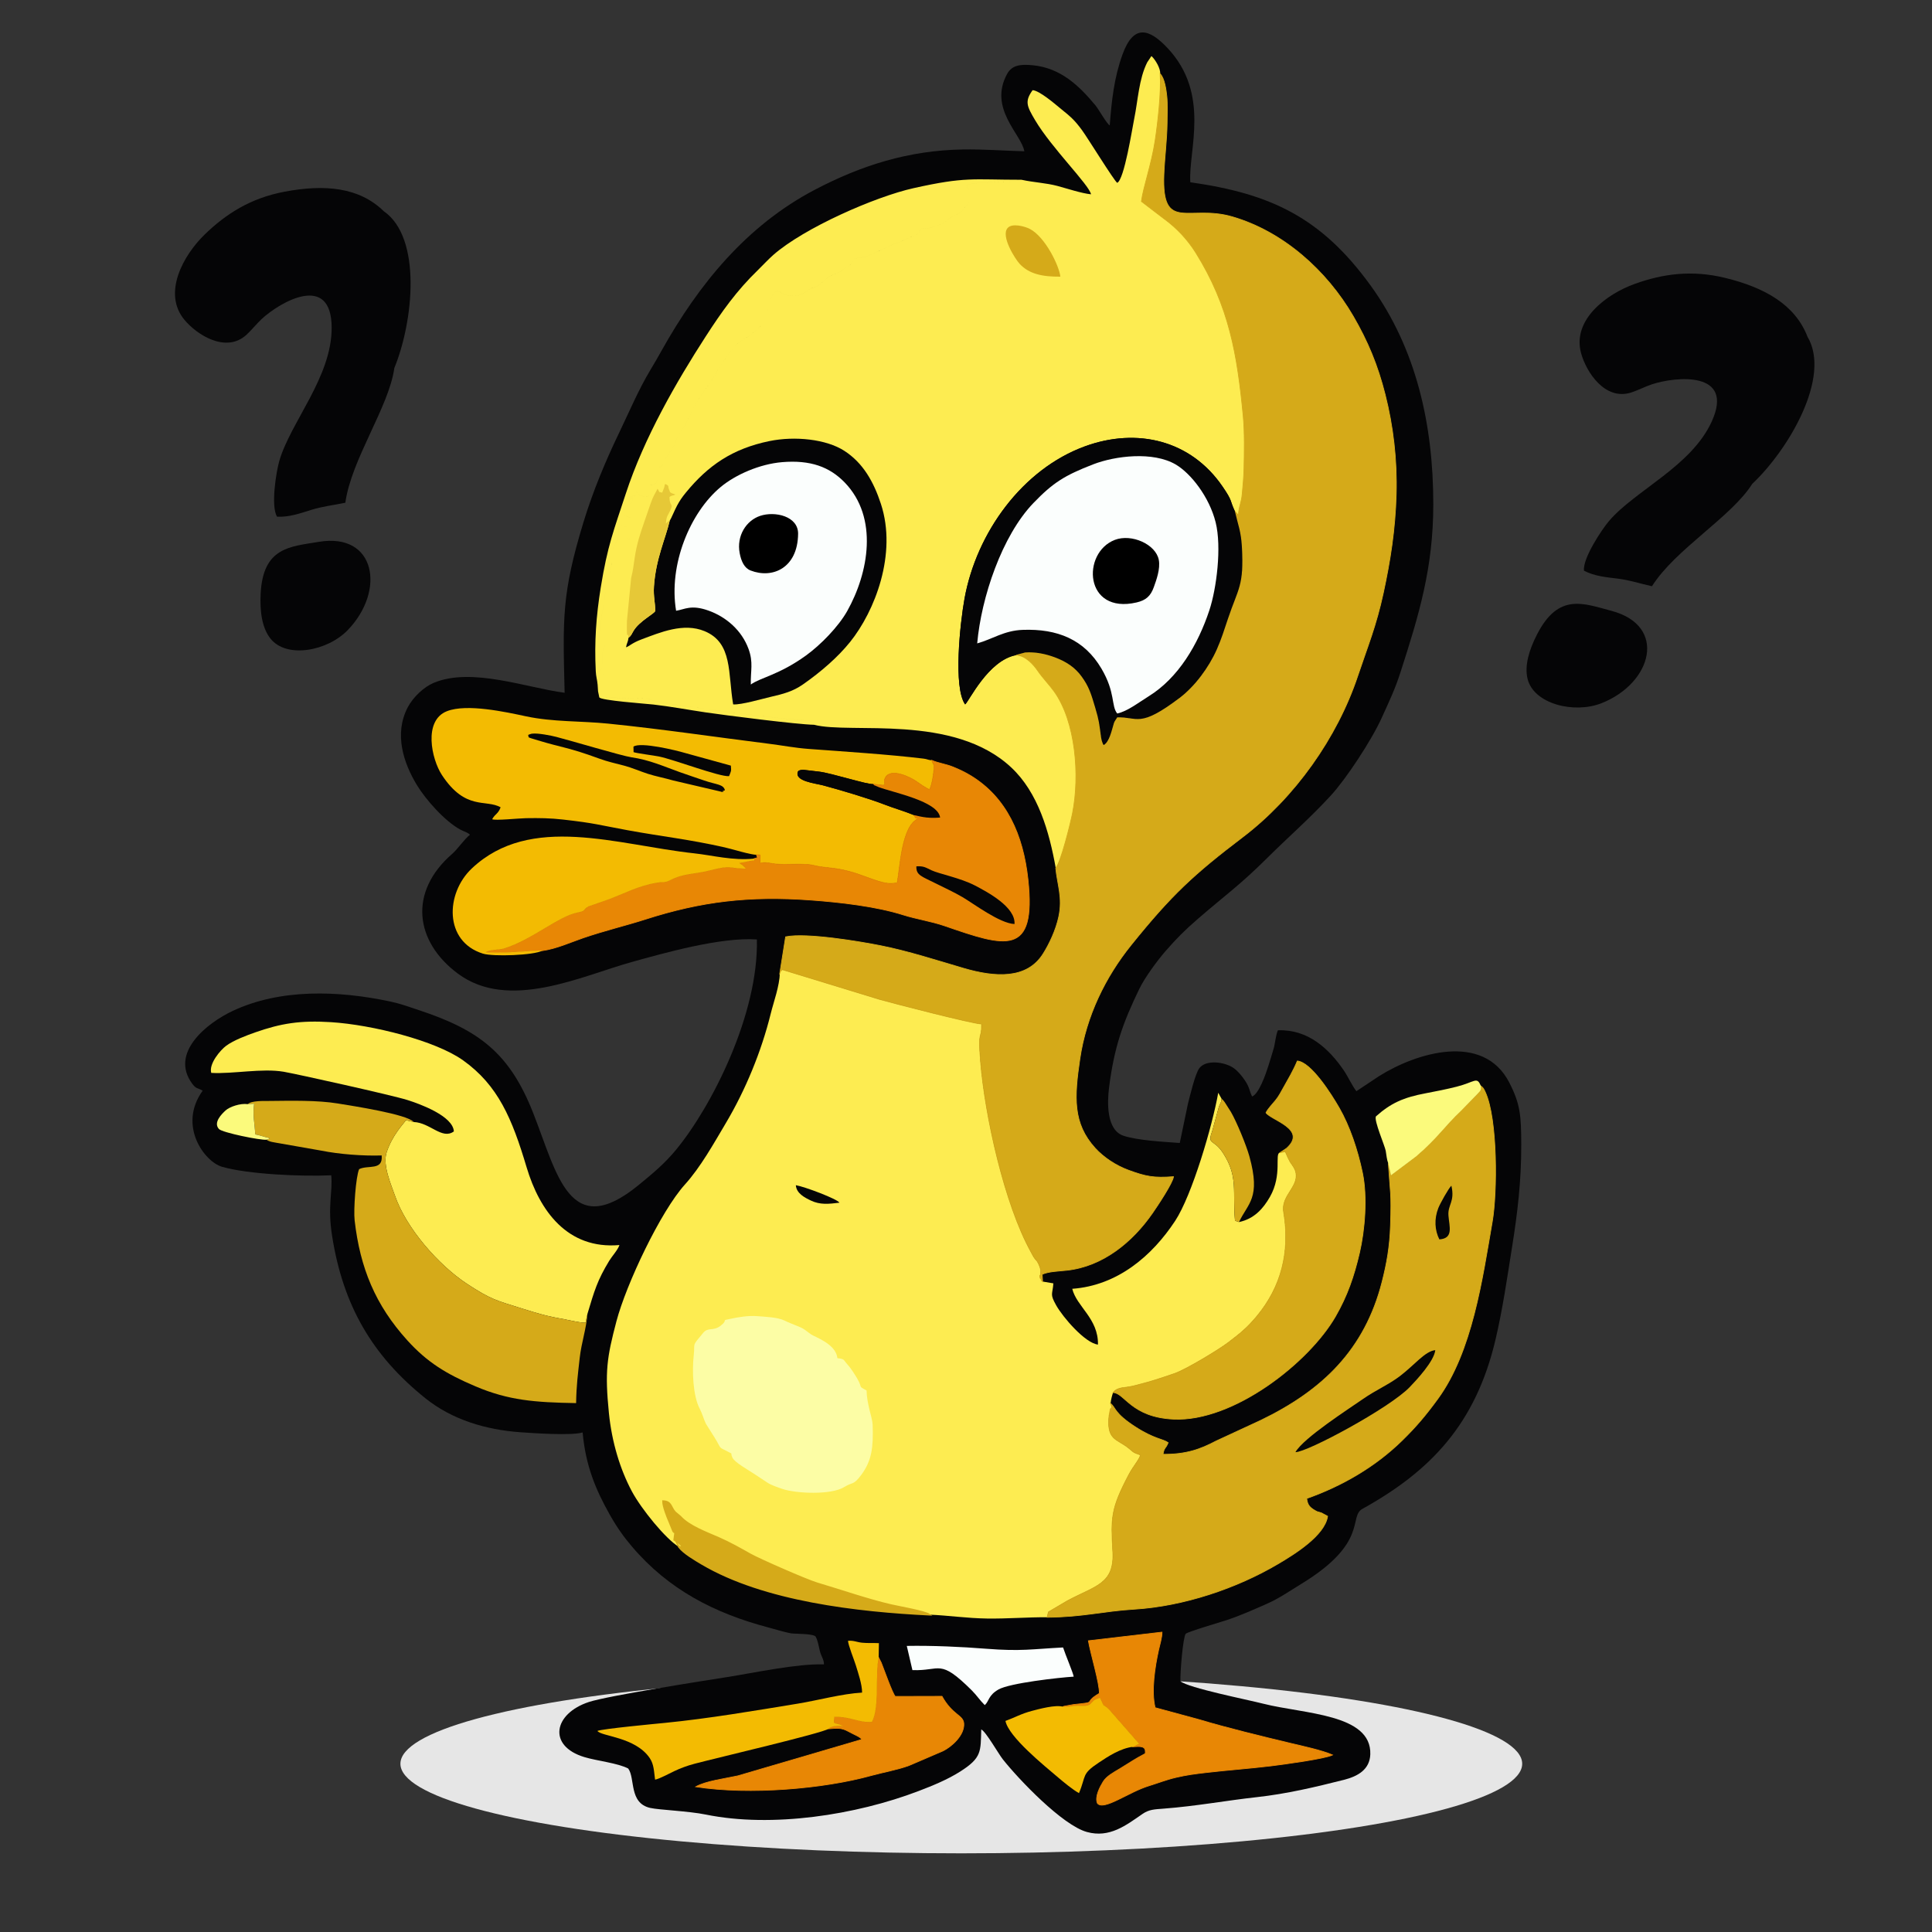 <?xml version="1.0" encoding="UTF-8"?>
<!DOCTYPE svg PUBLIC "-//W3C//DTD SVG 1.1//EN" "http://www.w3.org/Graphics/SVG/1.1/DTD/svg11.dtd">
<!-- Creator: CorelDRAW 2021 (64-Bit Keine kommerzielle Nutzung) -->
<svg xmlns="http://www.w3.org/2000/svg" xml:space="preserve" width="200mm" height="200mm" version="1.1" shape-rendering="geometricPrecision" text-rendering="geometricPrecision" image-rendering="optimizeQuality" fill-rule="evenodd" clip-rule="evenodd"
viewBox="0 0 20000 20000"
 xmlns:xlink="http://www.w3.org/1999/xlink"
 xmlns:xodm="http://www.corel.com/coreldraw/odm/2003">
 <rect x="0" y="0" width="20000" height="20000" fill="#333333" stroke="none"/>
 <g id="Ebene_x0020_1">
  <ellipse fill="#E6E6E6" cx="9951.41" cy="18258.49" rx="5806.31" ry="927.14"/>
  <g id="_1157740186304">
   <path fill="#050506" d="M11488.04 1298.01c-30.42,-14.7 -114.23,-166.45 -147.42,-206.42 -167.42,-201.62 -359.23,-388.55 -650.63,-416.27 -125.11,-11.9 -214.06,-2.35 -264.68,90.59 -195.75,359.39 150.75,625.36 178.38,799.97 -212.49,-5.04 -415.67,-22.22 -638.11,-18.52 -559.57,9.31 -1049.22,164.49 -1530.22,416.73 -705.6,370.01 -1201.85,977.63 -1585.75,1664.04 -43.98,78.63 -69.04,121.98 -117.05,202.06 -124.47,207.59 -219.19,434.02 -324.6,652.84 -140.32,291.28 -272.17,608 -368.44,924.73 -223.86,736.44 -213.76,987.09 -194.45,1763.93 -396.91,-51.97 -964.29,-268.26 -1357.63,-101.84 -98.13,41.53 -210.46,145.13 -266.96,253.28 -144.13,275.86 -42.01,578.13 95.68,804.58 91.26,150.09 289.99,376 453.31,462.62 30.54,16.2 70.71,25.83 95.72,50.76 -58.45,45.55 -128.27,149.67 -183.3,197.4 -456.61,396.04 -386.55,909.34 57.55,1239.98 528.21,393.27 1283.42,23.59 1801.74,-120.03 332.62,-92.17 919.02,-259.23 1293.91,-233.29 18.01,769.62 -463.64,1725.21 -837.2,2177.75 -119.85,145.19 -240.02,244.26 -385.87,363.78 -717.57,588.06 -842.85,-111.84 -1093.03,-746.22 -243.65,-617.84 -556.53,-855.9 -1182.39,-1063.55 -104.9,-34.81 -190.15,-66.48 -294.34,-88.74 -544.19,-116.23 -1141.73,-133.92 -1632.57,96.43 -268.97,126.23 -654.67,434.76 -420.49,753.14 42.14,57.29 55.48,41.84 109,72.62 -260.89,363.07 20.44,736.79 200.3,788.27 269.94,77.27 815.55,102.12 1130.56,88.05 16.4,179.51 -40.59,314.17 8.84,628.17 113.41,720.31 415.71,1239.61 967.34,1681.34 277.44,222.16 626.81,324.54 977.53,350.08 134.84,9.81 535.62,37.32 648.64,2.31 30.45,342.69 135.19,593.21 280.75,850.91 76.97,136.26 145.12,230.67 229.63,330.23 376.98,444.13 854.84,691.73 1417.75,839.29 70.01,18.35 152.08,44.68 226.11,58.97 40.23,7.76 255.57,-0.15 261.31,40.97 0.86,6.21 7.76,15.72 9.06,19.14 3.53,9.3 9.69,31.54 11.7,39.08 8.15,30.53 11,48.49 18.92,82.04 13.46,57.01 44.12,90.24 42.75,140.5 -280.55,-8.77 -721.13,87.17 -1004.61,131.71 -241.06,37.88 -1232.19,193.15 -1428.36,257.51 -366.21,120.16 -430.53,455.17 -46.15,570.79 130.73,39.32 345.75,61.48 453.01,117.97 74.26,101.12 5.72,356.95 226.54,407.68 93.31,21.43 395.01,31.96 576.99,69.02 687.06,139.92 1555.53,3.41 2200.96,-243.01 149.92,-57.23 302.49,-119.76 433.64,-203.3 224.04,-142.69 209.67,-207.32 216.33,-435.1 47.2,20.43 177.62,251.61 223.95,310.09 164.61,207.78 617.47,682.35 870.22,751.72 235.07,64.51 404.55,-69.49 575.75,-187.26 67.14,-46.18 122.35,-47.24 219.75,-54.7 336.07,-25.75 643.57,-83.4 965.66,-119.14 308.36,-34.22 599.68,-103.21 898.49,-178.71 143.87,-36.35 268.82,-106.29 273.79,-265.22 13.09,-418.53 -687.67,-416.2 -1107.45,-522.92 -171.98,-43.72 -773.35,-163.16 -857.69,-232.12 -5.11,-81.86 25.88,-459.15 54.48,-491.59 18.67,-21.17 369.67,-123.4 427.3,-142.83 148.59,-50.1 272.87,-106.54 407.88,-165.68 130.84,-57.3 236.53,-132.04 361.39,-208.21 701.48,-427.91 485.1,-695.06 632.84,-776.98 702.46,-389.51 1173.55,-876.72 1378.95,-1758.44 74.64,-320.43 117.32,-622.34 170.48,-955.41 55.04,-344.83 95.53,-677.41 94.42,-1056.55 -0.8,-298.01 -8.31,-417.58 -124.11,-642.83 -268.38,-522.03 -961.95,-309.06 -1349.28,-65.08l-233.23 154.99c-46.9,-60.78 -85.95,-150.49 -131.54,-217.02 -151.75,-221.43 -369.49,-426.19 -681.07,-413.45 -23.79,55.97 -27.36,132.11 -43.83,189.32 -17.52,60.86 -37.38,124.71 -56.31,184.3 -24.96,78.57 -96.23,285.15 -166.49,311.42 -29.25,-55.4 -23.05,-88.7 -74.01,-165.02 -31.98,-47.89 -73.43,-96.9 -113.93,-126.56 -92.56,-67.77 -292.86,-93.49 -359.85,0.7 -42.79,60.16 -95.39,282.53 -117.13,368.6l-84.21 403.84c-168.73,-12.76 -432.46,-25.61 -581.66,-74.54 -177.47,-58.21 -170.04,-341.51 -150.51,-497.37 52.8,-421.26 144.04,-673.43 313.28,-1023.13 58.44,-120.77 191.16,-299.09 270.7,-390.31 117.16,-134.34 199.67,-216.95 336.64,-335.61 280.62,-243.08 431.88,-346.45 710.63,-623.32 236.47,-234.89 443.79,-412.22 666.09,-654.1 156.3,-170.07 420.89,-570.52 527.22,-806.65 77.02,-171.02 133.55,-285.38 191.72,-465.63 190.75,-591.1 340.42,-1080.54 340.49,-1740.4 0.09,-827.86 -176.82,-1614.08 -650.13,-2266.97 -510.67,-704.43 -1034.81,-950.06 -1865.3,-1067.2 -22.55,-325.61 213.23,-911.74 -235.41,-1389.18 -193.91,-206.36 -352.99,-246.84 -466.23,65.48 -87.79,242.15 -112.34,475.72 -132.45,734.7z"/>
   <path fill="#FDEC51" d="M10575.08 1860.94c-36.49,-3.2 -28.47,4.04 -56.41,11.7l-82.85 12.06c-100.28,1.67 -359.52,-2.76 -429.68,35.25 13.48,56.95 28.95,-6.36 25.61,141.91 -1.38,61.33 -34.48,62.69 -64.04,110.52 -30.15,48.79 -104.12,55.37 -148.57,96.04 -40.97,37.49 -59.11,47.06 -118.32,67.38 -66.8,22.93 -74.67,28.39 -166.94,30.11 -16.35,23.56 -18.63,46.76 -47.27,64.24l-134.84 55.92c-41.37,31.83 -88.2,29.63 -134.6,56.5l-172.48 81.03c-83.01,37.32 -111.7,43.38 -203.95,51.85 -34.1,84.39 -40.35,61.73 -112.5,115.11 -25.76,19.05 -15.14,14.94 -47.81,28.17 -112.26,45.46 -104.6,47.48 -185.86,119 -44.73,39.37 -44.82,25.05 -102.42,50.16 -41.33,18.02 -51.88,40.31 -93.11,58.95 -37.41,16.92 -83.79,19.88 -132.02,12.27 -93.58,-14.75 -60.33,-29.58 -118.69,-46.65 -91.84,7.7 -90.86,296.28 -190.85,380.01l-103.84 86.85c-159.93,93.39 -103.36,67.2 -204.47,176.23l-114.81 162.43c-13.46,24.77 -17.04,41.37 -34.18,67.81 -13.05,20.11 -17.13,21.71 -36.94,54.22 -15.43,25.34 -21.95,37.6 -40.06,60.97 -82.92,107.02 -150.75,232.17 -211.08,360.61 -30.42,64.76 -76.94,113.14 -104.16,176.9 -12.83,30.07 -13.87,46.16 -27.75,72.7l-75.99 112.58c-36.93,61.66 -14.36,77.11 -78.92,116.49 -1.16,43.43 -5.25,99.09 -22.52,137.08 -10.3,22.68 -14.33,33.25 -39.34,39.18 -42.5,10.06 -29.03,-11.06 -29.47,-11.19 -13.05,35.36 -12.03,80.27 -13.12,130.32 -72.64,5.57 -106.66,5.78 -137.89,-61.25 -11.8,100.47 6,33.46 -31.56,60.13 -30.04,21.33 -33.25,-12.89 -45.91,58.43 34.64,-40.83 -1.2,-17.45 47.59,-41.08 -7.27,72.14 -16.86,44.34 -54.67,81.46 -33.27,32.67 -34.95,56.11 -35.54,102.11l61.77 23.87c-0.93,66.92 13.92,179.07 -12.05,228.16 -29.73,-22 -19.94,-2.57 -28.23,-48.86 -2.94,-16.44 -1.42,-63.79 -1.51,-83l-74.99 -24.82c-7.63,84.79 4.84,130.95 -35.83,196.03 -66.73,106.8 -7.36,94.26 -11.53,191.11l-30.75 0c1.87,41.21 4.71,33.21 -6.3,73.86 -22.02,81.33 -44.84,57.87 -52.62,193.36 -9.14,159.18 -116.69,605.59 -72.49,860.63 0.61,3.47 1.74,7.2 2.41,10.2l27.34 -39.42c13.93,-69.47 -3.2,-173.38 29.98,-233.51 21.65,32.58 13.6,85.93 13.47,125.1 -1.02,308.23 -54.66,70.5 -29.66,257.62 9.61,71.93 3.25,78.03 25.25,151.67 106.2,-5.4 192.73,28.61 292.37,7.93l132.04 1.47c44.46,12.99 19.81,10.31 54.66,20.8 172.59,51.9 1327.67,189.72 1416.84,195.13l209.61 16.88c2.79,0.62 26.84,8.3 28.64,9.48l14.85 14.2c2.21,2.4 4.47,7.28 6.16,9.43 1.75,2.23 4.64,6.46 5.74,10.21 377.67,98.72 1440.16,-119.31 2039.83,441.28 279.87,261.63 393.84,665.82 461.09,1041.47 51.36,-51.62 170.48,-458.61 190.75,-561.13 77.3,-391.01 31.65,-963.42 -192.18,-1275.72 -47.12,-65.74 -119.16,-147.6 -167.48,-218.64 -43.38,-63.77 -142.56,-145.16 -241.51,-148.61 -290.47,54.45 -488.72,481.88 -527.54,510.36 -124.77,-174.65 -51.81,-843.93 -6.39,-1094.94 124.03,-685.47 601.57,-1341.33 1246.24,-1576.59 541.09,-197.47 1095.63,-62.98 1423.18,413.59 110.08,160.17 73.06,138.68 129.43,258.44 2.41,3.48 15.19,17.68 17.32,20.12l22.11 44.1c4.11,-96.27 44.74,-137.99 53.93,-244.24 29.05,-335.83 68.54,-377.61 28.04,-802.15 -60.67,-635.55 -154.68,-1149.92 -501.21,-1706.2 -114.09,-183.14 -395.02,-374.38 -571.5,-524.94 18.51,-145.1 109.79,-379.02 146.56,-620.53 28.93,-190.04 42.97,-502.55 31.18,-693.96 5.65,-54.22 -49.28,-146.71 -88.94,-183.48 -2.58,2.39 -6.24,2.72 -7.34,7.57l-37.58 56.36c-87.33,172.91 -95.83,396.37 -134.93,584.97 -20.79,100.34 -102.37,628.45 -175.67,662.5 -30.28,-17.96 -307.07,-467.25 -365.23,-546.07 -82.01,-111.13 -118.87,-139.38 -228.8,-228.83 -41.13,-33.46 -210.15,-180.71 -282.06,-184.24 -83.4,116.12 -60.4,164.6 26.66,311.52 170.3,287.39 557,666.11 578.36,766.31 -94.64,-8.8 -247.57,-59.52 -345.4,-85.8 -121.61,-32.67 -244.19,-36.15 -373.86,-64.56zm-2147.06 5642.04c-1.1,-3.75 -3.99,-7.98 -5.74,-10.21 -1.69,-2.15 -3.95,-7.03 -6.16,-9.43l-14.85 -14.2c-1.8,-1.18 -25.85,-8.86 -28.64,-9.48l-209.61 -16.88c-89.17,-5.41 -1244.25,-143.23 -1416.84,-195.13 -34.85,-10.49 -10.2,-7.81 -54.66,-20.8l-132.04 -1.47c-99.64,20.68 -186.17,-13.33 -292.37,-7.93 -22,-73.64 -15.64,-79.74 -25.25,-151.67 -25,-187.12 28.64,50.61 29.66,-257.62 0.13,-39.17 8.18,-92.52 -13.47,-125.1 -33.18,60.13 -16.05,164.04 -29.98,233.51l-27.34 39.42c-0.67,-3 -1.8,-6.73 -2.41,-10.2 -44.2,-255.04 63.35,-701.45 72.49,-860.63 7.78,-135.49 30.6,-112.03 52.62,-193.36 11.01,-40.65 8.17,-32.65 6.3,-73.86l30.75 0c4.17,-96.85 -55.2,-84.31 11.53,-191.11 40.67,-65.08 28.2,-111.24 35.83,-196.03l74.99 24.82c0.09,19.21 -1.43,66.56 1.51,83 8.29,46.29 -1.5,26.86 28.23,48.86 25.97,-49.09 11.12,-161.24 12.05,-228.16l-61.77 -23.87c0.59,-46 2.27,-69.44 35.54,-102.11 37.81,-37.12 47.4,-9.32 54.67,-81.46 -48.79,23.63 -12.95,0.25 -47.59,41.08 12.66,-71.32 15.87,-37.1 45.91,-58.43 37.56,-26.67 19.76,40.34 31.56,-60.13 31.23,67.03 65.25,66.82 137.89,61.25 1.09,-50.05 0.07,-94.96 13.12,-130.32 0.44,0.13 -13.03,21.25 29.47,11.19 25.01,-5.93 29.04,-16.5 39.34,-39.18 17.27,-37.99 21.36,-93.65 22.52,-137.08 64.56,-39.38 41.99,-54.83 78.92,-116.49l75.99 -112.58c13.88,-26.54 14.92,-42.63 27.75,-72.7 27.22,-63.76 73.74,-112.14 104.16,-176.9 60.33,-128.44 128.16,-253.59 211.08,-360.61 18.11,-23.37 24.63,-35.63 40.06,-60.97 19.81,-32.51 23.89,-34.11 36.94,-54.22 17.14,-26.44 20.72,-43.04 34.18,-67.81l114.81 -162.43c101.11,-109.03 44.54,-82.84 204.47,-176.23l103.84 -86.85c99.99,-83.73 99.01,-372.31 190.85,-380.01 58.36,17.07 25.11,31.9 118.69,46.65 48.23,7.61 94.61,4.65 132.02,-12.27 41.23,-18.64 51.78,-40.93 93.11,-58.95 57.6,-25.11 57.69,-10.79 102.42,-50.16 81.26,-71.52 73.6,-73.54 185.86,-119 32.67,-13.23 22.05,-9.12 47.81,-28.17 72.15,-53.38 78.4,-30.72 112.5,-115.11 92.25,-8.47 120.94,-14.53 203.95,-51.85l172.48 -81.03c46.4,-26.87 93.23,-24.67 134.6,-56.5l134.84 -55.92c28.64,-17.48 30.92,-40.68 47.27,-64.24 92.27,-1.72 100.14,-7.18 166.94,-30.11 59.21,-20.32 77.35,-29.89 118.32,-67.38 44.45,-40.67 118.42,-47.25 148.57,-96.04 29.56,-47.83 62.66,-49.19 64.04,-110.52 3.34,-148.27 -12.13,-84.96 -25.61,-141.91 70.16,-38.01 329.4,-33.58 429.68,-35.25l82.85 -12.06c27.94,-7.66 19.92,-14.9 56.41,-11.7 -515.99,0.18 -574.86,-34.11 -1119.06,87.17 -394.81,87.98 -1132.14,410.94 -1450.24,690.55 -55.99,49.22 -108.92,107.94 -160.31,157.66 -219.6,212.46 -375.06,431.26 -541.64,689.32 -301,466.3 -635.25,1043.54 -825.55,1624.37 -125.11,381.86 -188.97,536.24 -259.34,971.64 -47.22,292.09 -66.89,560.48 -51.6,866.83 2.91,58.29 13.89,82.91 19.17,139.05 2.15,22.97 2.34,45.58 4.5,69.02l12.85 62.13c10.96,32.7 482.33,65.94 560.74,74.77 167.24,18.82 370.38,56.11 539.06,81.02 205.04,30.29 948.25,125.4 1124.36,128.51zm-354.47 2565.76c-5.02,144.49 -62.87,294.79 -94.86,424.25 -96.69,391.28 -260.85,790.73 -466.96,1137.09 -122.93,206.58 -257.69,450.74 -421.88,632.52 -251.07,277.94 -607.16,1030.71 -708.38,1414.7 -100.25,380.28 -120.73,522.72 -78.11,950.11 29.81,298.95 115.11,581.86 238,811.53 97.74,182.65 351.07,493.96 486.77,574.56 56.24,2.26 15.95,3.83 31.68,-14.37 -30.48,-20.12 -38.02,-35.06 -80.19,-58.8 16.7,-124.06 8.25,-54.68 -11.12,-90.07l-40.59 -99.94c-20.79,-45.85 -65.39,-160.7 -63.93,-210.52 89.41,4.28 76.44,63.52 125.53,115.44l52.64 43.97c91.42,101.52 269.77,165.47 399.61,222.64 115.21,50.72 222.46,111.39 324.88,169.25 96.03,54.24 586.81,268.48 689.5,298.91 245.89,72.87 522.41,169.12 763.31,225.32 87.36,20.38 351.94,65.2 401.67,99.58 200.49,8.26 384.97,37.14 598.4,40.17 206.96,2.93 428.42,-15.25 620.21,-13.02l13.58 -54.96 193.93 -114.32c290.78,-157.04 491.77,-172.28 472.63,-508.89 -20.32,-357.5 -18.9,-446.02 163.94,-794.72 49.35,-94.13 113.48,-161.87 122.11,-207.45 -85.21,-28.84 -69.37,-29.71 -127.19,-75.26 -119.82,-94.39 -224.35,-78.01 -197.58,-332.58l17.61 -65.4c7.88,-16.41 21.61,-3.13 -2.17,-59.79 4.2,-44.29 16.85,-86.94 26.03,-113.07 54.25,-63.72 116.49,-43.28 216.17,-69.6 75.8,-20.02 142.58,-35.71 217.61,-60.15 80.32,-26.15 140.28,-44.4 209.4,-69.6 122.17,-44.56 454.76,-246.23 547.53,-317.09 124.73,-95.26 195.74,-150.52 298.17,-273.98 248.43,-299.43 347.16,-660.07 276.58,-1079.21 -30.05,-178.44 179.96,-267.69 118.99,-433.79 -10.96,-29.87 -37.1,-61.19 -51.6,-84.22 -4.31,-6.85 -21.72,-41.67 -25.06,-49.24l-20.85 -47.59c-1.09,-2.41 -2.76,-6.81 -4.65,-9.94l-55.02 11.1c-58.99,7.19 28.01,227.99 -103.84,457.97 -69.69,121.55 -162.85,227.52 -319.62,260.38l-41.8 -14.08c-27.02,-307.13 34.79,-448.58 -118.97,-692.96 -106.4,-169.12 -173.23,-74.65 -112.81,-248.46l65.39 -238.96c14.29,-38.1 20.51,-29.16 27.62,-81.62l-34.73 -62.35c-61.19,345.15 -271.33,1061.19 -446.15,1326.61 -239.54,363.71 -597.08,668.91 -1065.03,702.86 45.13,185.28 270.78,306.53 266.21,577.48 -132.04,-14.29 -364.23,-283.17 -433.79,-408.48 -66.44,-119.7 -36.63,-104.82 -28,-225.45l-111.54 -18.72c-19.58,-19.03 -9.86,-4.25 -18.36,-34.6 -27.96,-99.75 4.72,73.84 -3.43,-24.6 -2.32,-28.07 15.93,-49.85 -19.5,-123.96 -18.06,-37.77 -24.08,-35.03 -42.03,-59.63 -14.82,-20.31 -24.41,-42.02 -36.89,-64.52 -273.42,-493.09 -476.2,-1406.39 -522.11,-1974.06 -28.27,-349.44 13.58,-205.98 10.75,-384.76 -100.07,-4.8 -903.92,-212.29 -1055.4,-254.98l-1006.74 -307.86c-8.7,9.98 -12.91,3.67 -25.57,31.18z"/>
   <path fill="#D5AA19" stroke="#D5AA19" stroke-width="7.62" stroke-miterlimit="22.926" d="M12783.44 5292.49c32.48,143.08 63.55,205.82 72.68,372.91 21.99,402.43 -38.57,422.56 -145.3,741.78 -38.66,115.64 -67.5,208.95 -114.98,315.86 -83.84,188.8 -228.97,383.61 -385.37,501.72 -419.66,316.92 -430.15,193.66 -645.06,201.09l-27.17 42.2c-9.25,19.52 -6.2,14.57 -12.98,36.79 -18.91,61.98 -41.52,173.13 -99.52,207.66 -10.15,-14.71 -3.54,-0.48 -14.18,-27.91 -1.47,-3.79 -5.35,-15.75 -6.51,-19.9 -4.66,-16.64 -6.81,-34.75 -9.21,-52.25 -16.45,-119.86 -17.26,-150.69 -57.86,-286.6 -41.54,-139.07 -62.91,-216.6 -142.62,-325.21 -65.17,-88.78 -151.72,-149.83 -274.13,-195.76 -99.52,-37.33 -204.88,-58.05 -308.39,-50.95l-84.77 22.56c-1.71,-2.86 -6.46,3.27 -9.55,5.15 98.95,3.45 182.06,99.58 225.44,163.35 48.32,71.04 121.29,146.31 168.41,212.05 223.83,312.3 267.68,870.39 190.38,1261.4 -20.27,102.52 -122.45,515.68 -173.81,567.3 16.58,172.89 74.61,306.03 30.96,506.22 -30.2,138.52 -97.98,281.58 -162.07,383.08 -167.84,265.82 -496.76,244.39 -823.74,148.58 -283.37,-83.03 -565.55,-175.24 -856.41,-233.48 -202,-40.45 -769.64,-137.36 -984.96,-92.24l-59.17 370.85c12.66,-27.51 16.87,-21.2 25.57,-31.18l1006.74 307.86c151.48,42.69 955.33,250.18 1055.4,254.98 2.83,178.78 -39.02,35.32 -10.75,384.76 45.91,567.67 248.69,1480.97 522.11,1974.06 12.48,22.5 22.07,44.21 36.89,64.52 17.95,24.6 23.97,21.86 42.03,59.63 35.43,74.11 17.18,95.89 19.5,123.96 8.15,98.44 -24.53,-75.15 3.43,24.6 8.5,30.35 -1.22,15.57 18.36,34.6l-4.7 -74.27c62.95,-30.82 173.46,-33.42 255.37,-42.37 373.95,-40.89 679.88,-293.24 887.4,-592.9 51.75,-74.72 209.24,-310.87 217.15,-376.2 -205.73,15.77 -287.48,-1.11 -467.45,-67.27 -132.32,-48.65 -257.72,-133.47 -343.26,-227.29 -234.95,-257.73 -216.99,-529.97 -158.54,-925.51 65.34,-442.1 262.35,-845.46 530.13,-1177.87 419.17,-520.33 648.23,-731.93 1155.02,-1117.2 538.53,-409.41 977.16,-1028.8 1190.09,-1665.82 102.87,-307.78 191.69,-517.38 266.53,-864.77 71.3,-330.92 122.39,-650.92 132.72,-1015.46 10.27,-362.67 -32.22,-709.96 -114.01,-1033.63 -77.48,-306.65 -180.44,-553.31 -331.02,-812.32 -274.86,-472.77 -725.14,-876.71 -1252.97,-1029.85 -448.92,-130.25 -731.21,167.83 -706.85,-438.66 7.07,-175.98 30.99,-349.02 33.44,-532.74 1.16,-86.6 5.65,-191.94 -3.2,-276.92 -6.5,-62.42 -23.25,-186.36 -68.81,-230.79 11.79,191.41 -23.69,503.92 -52.62,693.96 -36.77,241.51 -122.92,481.26 -141.43,626.36l224.03 171.38c2.14,1.53 5.13,3.8 7.26,5.34 2.11,1.54 5.05,3.84 7.17,5.39 127.34,93.16 240.4,213.61 324.89,349.23 346.53,556.28 429.85,1056.07 490.52,1691.62 15.68,164.35 11.86,378.06 7.9,544.99 -2.23,94.06 -10.41,170.14 -17.74,254.89 -9.19,106.25 -35.51,130.57 -39.62,226.84l-19.47 -22.08c-2.13,-2.44 -14.91,-16.64 -17.32,-20.12z"/>
   <path fill="#D5AA19" stroke="#D5AA19" stroke-width="7.62" stroke-miterlimit="22.926" d="M14372.23 12046.93c20.4,313.55 33.53,288.29 22.14,640.61 -7.16,221.33 -38.78,393.56 -86.91,582.55 -179.7,705.55 -620.71,1127.2 -1258.67,1434.57l-459.98 212.98c-166.14,87.25 -309.88,138.95 -549.29,137.37 11.64,-74.37 27.75,-55.74 53.27,-120.6 -55.11,-39.61 -142.73,-35.88 -339.11,-162.61 -223.2,-144.04 -202.12,-200.06 -257.09,-243.11 23.78,56.66 4.51,42.38 -3.37,58.79l-12.07 66.4c-26.77,254.57 77.76,238.19 197.58,332.58 57.82,45.55 41.98,46.42 127.19,75.26 -8.63,45.58 -72.76,113.32 -122.11,207.45 -182.84,348.7 -184.26,437.22 -163.94,794.72 19.14,336.61 -181.85,351.85 -472.63,508.89l-193.93 114.32 -13.58 54.96c374.65,-3.5 575.11,-63.59 903.8,-83.89 505.53,-31.23 1056.53,-214.15 1491.75,-472.3 166.89,-98.99 478.23,-290.85 507.99,-489.64l-63.22 -34.32c-46.8,-16.33 -33.24,-4.8 -72.14,-28.08 -48.78,-29.21 -73.7,-54.45 -80.89,-121.98 369.49,-130.53 712.33,-331.04 987.15,-599.87 146.04,-142.87 245.57,-261.17 369.57,-430.91 357.3,-489.1 461.31,-1240.83 564.34,-1835.8 51.13,-295.23 57.04,-1060.05 -73.23,-1341.33 -16.97,-36.66 -21.05,-43.02 -44.91,-61.71 4.91,47.32 -2.39,44.58 -34.97,82.3l-169.52 173.57c-167.52,157.38 -245.23,285.74 -466.11,473.75l-260.23 195.07 -26.88 -119.99z"/>
   <path fill="#050506" d="M10518.52 6781.63c3.09,-1.88 7.84,-8.01 9.55,-5.15l84.77 -22.56c103.51,-7.1 208.87,13.62 308.39,50.95 122.41,45.93 208.96,106.98 274.13,195.76 79.71,108.61 101.08,186.14 142.62,325.21 40.6,135.91 41.41,166.74 57.86,286.6 2.4,17.5 4.55,35.61 9.21,52.25 1.16,4.15 5.04,16.11 6.51,19.9 10.64,27.43 4.03,13.2 14.18,27.91 58,-34.53 80.61,-145.68 99.52,-207.66 6.78,-22.22 3.73,-17.27 12.98,-36.79l27.17 -42.2c214.91,-7.43 225.4,115.83 645.06,-201.09 156.4,-118.11 301.53,-312.92 385.37,-501.72 47.48,-106.91 76.32,-200.22 114.98,-315.86 106.73,-319.22 167.29,-339.35 145.3,-741.78 -9.13,-167.09 -40.2,-229.83 -72.68,-372.91 -56.37,-119.76 -19.35,-98.27 -129.43,-258.44 -327.55,-476.57 -882.09,-611.06 -1423.18,-413.59 -644.67,235.26 -1122.21,891.12 -1246.24,1576.59 -45.42,251.01 -118.38,920.29 6.39,1094.94 38.82,-28.48 237.07,-455.91 527.54,-510.36z"/>
   <path fill="#F3BB02" d="M7830.38 8847.9l38.63 2.98 -0.49 87.21c42.25,-19.4 115.59,1.61 153.05,5.59 115.6,12.27 302.81,-9.77 402.31,15.39 64.38,16.28 121.69,19.74 190.27,27.97 218.18,26.17 337.87,93.46 483.9,136.9 65.36,19.44 100.94,27.21 189.47,16.27 30.69,-153.36 43.55,-593.78 220.25,-666.15 -42.81,-10.67 -26.54,-4.33 -46.65,-36.19 -96.77,-39.88 -205.64,-70.72 -304.11,-108.93 -165.02,-64.02 -464.64,-153 -638.57,-199.3 -77.25,-20.56 -300.78,-42.61 -257.55,-143.78 13.09,-15.91 37.02,-15.86 54.07,-17.21l165.16 19.46c126.96,14.75 512.3,139.01 558.24,128.05 189.58,28.47 89.66,5 126.45,-64.99 55.39,-105.41 258.24,-5.69 319.82,37.38 30.19,21.11 99.69,71.24 138.13,84.95 25.89,-44.58 45.82,-181.92 45.97,-225.76 0.15,-46.85 -6.38,-26.72 -23.41,-77.01 -47.91,-5.29 -42.95,-12.42 -86.94,-17.73 -361.52,-43.6 -817.94,-72.88 -1188.32,-100.22 -141.18,-10.42 -275.84,-36.7 -411.14,-53.59 -557.86,-69.67 -1094.74,-150.54 -1660.38,-208.03 -286.26,-29.1 -572.74,-16.07 -852.24,-75.66 -212.12,-45.21 -613.09,-133.82 -819.43,-53.28 -246.77,96.32 -160.32,495.89 -52.28,660.4 245.34,373.59 455.75,247.69 607.76,334.72 -27.05,71.67 -54.97,64.56 -87.39,123.16 28.39,16.3 274.13,-9.5 350.48,-10.76 140,-2.32 251.5,-0.61 382.52,14.19 338.13,38.2 369.5,55.75 673.07,111.28 354.75,64.9 631.22,93.18 1002.85,177.22 76.05,17.2 273.76,78.87 326.5,75.47z"/>
   <path fill="#050506" d="M6932.58 5391.37c-42.7,183.24 -144.22,394.7 -163,680.29 -6.96,105.78 14.52,170.46 13.11,254.16 -11.47,28.48 -160.52,102.28 -221.97,200.77 -24,38.47 -21.66,49.64 -54.54,76.33 -3.88,40.22 -18.22,54.25 -25.64,97.58 30.21,-7.05 57.79,-43.32 160.42,-81.64 193.48,-72.26 434.22,-175.4 652.27,-85.38 294.05,121.4 240.94,437.9 296.43,758.39 84.91,5.74 301.36,-57.97 383.75,-76.91 138,-31.73 234.69,-57.31 338.83,-130.04 187.85,-131.2 361.44,-282.05 487.87,-439.27 255.76,-318.04 488.81,-911.13 319.1,-1429.06 -75.7,-231.04 -185.66,-424.52 -377.95,-549.15 -187.81,-121.73 -512.7,-155.59 -776.52,-101.35 -383.99,78.94 -635.14,253.18 -863.99,532.24 -43.68,53.27 -64.61,85.68 -91.66,135.45 -22.92,42.16 -61.05,134.73 -76.51,157.59z"/>
   <path fill="#FDEC51" d="M4283.85 11615.22l-82.72 -19.54c-1.25,1.67 -2.48,4.78 -2.93,5.53 -16.53,27.9 -137.12,147.02 -196.25,328.83 -43.42,133.54 49.95,340.63 87.24,448.9 114.51,332.49 448.23,715.42 742.58,909.51 251.79,166.03 309.38,174.61 568.27,256.03 164.17,51.62 264.72,82.39 437.05,110.93 1.82,0.3 223.97,50.36 225.25,34.01l18.74 -88.13c72.18,-240.03 101.45,-345.11 225.35,-549.47 28.65,-47.26 90,-113.36 105.86,-163.21 -536.89,47.12 -825.93,-352.34 -960.99,-805.25 -150.29,-503.93 -294.55,-847.55 -657.05,-1106.51 -285.8,-204.18 -941.2,-368.45 -1367.53,-395.49 -319.05,-20.24 -518.55,12.72 -782.89,105.06 -88.46,30.9 -225.99,82.35 -303.22,139.93 -59.32,44.22 -180.62,185.38 -153.77,280.11 224.19,12.86 526.2,-50.31 750.27,-11.69 133.06,22.93 1123.06,242.68 1280.92,292.67 132.08,41.82 471.66,166.04 480.31,324.97 -121.29,88.89 -245.46,-90.35 -414.49,-97.19z"/>
   <path fill="#FBFEFD" d="M10116.04 6660.39c158.41,-43.85 276.94,-132.92 471.2,-140.06 357.58,-13.13 636.83,98.69 814.94,401.12 146.77,249.24 99.03,384.93 163.23,464.71 106.48,-22.39 229.58,-118.92 324.52,-177.5 308.67,-190.44 512.42,-537.86 629.39,-891.25 74.74,-225.78 128.69,-654.11 65.26,-909.63 -65.2,-262.67 -256.97,-508.06 -414.69,-599.97 -233.78,-136.21 -623.28,-90 -853.58,-0.85 -296.01,114.58 -415.26,190.01 -616.83,398.84 -328.5,340.34 -541.71,981.61 -583.44,1454.59z"/>
   <path fill="#050506" d="M3298.12 5609.44c-294.43,49.83 -576.05,53.75 -599.97,538.1 -8.79,177.89 12.58,350.31 101.16,462.44 166.13,210.31 588.99,131 799.8,-86.56 394.17,-406.79 293.58,-1014.6 -300.99,-913.98z"/>
   <path fill="#050506" d="M3433.39 3392.8c1.03,512.32 -428.08,980.05 -542.79,1381.68 -32,112.03 -88.85,466.33 -22.66,574.04 122.17,7.8 247.66,-37.03 350.25,-69.09 125.55,-39.25 226.81,-47.91 356.9,-75.41 61.72,-449.72 452.23,-992.77 506.83,-1393.7 196.43,-478.19 289.12,-1347.88 -109.24,-1623.91 -252.35,-247.51 -609.82,-281.36 -1029.9,-201.49 -348.79,66.3 -603.47,228.63 -824.1,442.86 -221.05,214.65 -438.73,606.03 -209.82,882.51 130.35,157.44 430.05,347.42 640.49,157.26 53.82,-48.62 108.71,-118.62 161.93,-167.48 191.8,-176.06 720.96,-481.42 722.11,92.73z"/>
   <path fill="#E88705" stroke="#E88705" stroke-width="7.62" stroke-miterlimit="22.926" d="M9038.36 8116.16c33.99,36.45 -9.95,-1.08 28.47,19.97 5.42,2.97 23.5,10.25 29.81,12.63 148.05,55.91 616.02,145.8 634.76,314.65 -123.13,7.35 -165.02,-2.05 -270.28,-25.54 20.11,31.86 3.84,25.52 46.65,36.19 -176.7,72.37 -189.56,512.79 -220.25,666.15 -88.53,10.94 -124.11,3.17 -189.47,-16.27 -146.03,-43.44 -265.72,-110.73 -483.9,-136.9 -68.58,-8.23 -125.89,-11.69 -190.27,-27.97 -99.5,-25.16 -286.71,-3.12 -402.31,-15.39 -37.46,-3.98 -110.8,-24.99 -153.05,-5.59l0.49 -87.21 -38.63 -2.98c9.4,16.15 2.15,18.76 13.12,30.02l-36.35 10.27c10.94,32.24 -3.31,15.44 -58.09,27.86 -26.27,5.95 -59.32,13.99 -96.7,17.28 22.93,16.59 51.18,30.69 67.41,59.16 -186.39,-1.37 -135.42,-42.06 -375.93,19.37 -156.71,40.02 -265.14,27.36 -406.83,100.37 -58.52,30.15 -59.06,12.86 -138.76,26.31 -198.96,33.57 -336.48,113.39 -508.1,175.88l-198.97 69.06c-63.28,36.08 -15.86,44.44 -112.67,63.2 -196.05,37.97 -472.05,282.63 -761.18,372.26 -48.77,15.11 -149.16,9.96 -187.76,38.44 226.22,14.45 513.96,-24.54 584.96,-16.24 145.59,-20.39 295.84,-89.06 420.8,-131.81 228.7,-78.25 450.48,-130.6 644.09,-192.8 584.62,-187.8 1078.09,-244.94 1709.35,-199.56 314.53,22.61 683.26,65.8 959.83,153.21 140.23,44.32 290.1,65.39 431.13,114.13 625.58,216.21 949.47,325.94 861.9,-479.36 -50.24,-462.02 -220.36,-847.61 -591.66,-1074.28 -62.59,-38.21 -124.99,-67.04 -186.23,-91.72 -72.83,-29.35 -152.68,-39.17 -218.42,-68.22 17.03,50.29 23.56,30.16 23.41,77.01 -0.15,43.84 -20.08,181.18 -45.97,225.76 -38.44,-13.71 -107.94,-63.84 -138.13,-84.95 -61.58,-43.07 -264.43,-142.79 -319.82,-37.38 -36.79,69.99 63.13,93.46 -126.45,64.99z"/>
   <path fill="#D5AA19" d="M2563.89 11429.96l66.67 -4.72c-15.34,128.75 5.25,200.47 12.7,318.28 29.61,4.96 60.71,14.43 94.34,24.88 35.24,10.95 86.84,12.06 22,29.81 11.89,8.67 9.4,8.36 31.36,16.25 13.15,4.73 18.07,5.46 31.1,8.22 24.5,5.19 49.93,8.85 73.5,13.08l432.33 75.88c181.97,36.66 429.01,55.84 622.96,49.6 15.63,160.69 -139.65,95.57 -233.05,141.73 -34.48,77.43 -59.06,421.96 -46.69,529.89 56.4,491.99 213.6,876.56 546.8,1243.89 203.8,224.68 400.12,345.9 705.92,475.45 342.1,144.94 613.56,165.51 1040,172.77 3.34,-186.39 18.02,-294.29 37.68,-470.54 17.25,-154.72 69.12,-303.26 79.57,-453.14l-18.74 88.13c-1.28,16.35 -223.43,-33.71 -225.25,-34.01 -172.33,-28.54 -272.88,-59.31 -437.05,-110.93 -258.89,-81.42 -316.48,-90 -568.27,-256.03 -294.35,-194.09 -628.07,-577.02 -742.58,-909.51 -37.29,-108.27 -130.66,-315.36 -87.24,-448.9 59.13,-181.81 179.72,-300.93 196.25,-328.83 0.45,-0.75 1.68,-3.86 2.93,-5.53l82.72 19.54c-69.61,-80.86 -629.52,-166.14 -787.72,-192.09 -210.6,-34.55 -482.22,-28.44 -704.44,-26.03 -59.33,0.64 -186.07,-5.11 -227.8,32.86z"/>
   <path fill="#FBFEFD" d="M6998.95 6322.6c89.66,-13.69 153.33,-66.08 333,-2.59 187.12,66.13 346.48,206.56 416.42,396.52 52.33,142.13 20.48,225.68 24.18,369.46 97.84,-71.45 292.32,-98.96 571.1,-300.35 152.7,-110.3 336.39,-299.14 427,-460.61 221.19,-394.14 326.12,-966.41 -26.37,-1330.53 -156.32,-161.48 -354.79,-234.95 -648.48,-210.25 -232.31,19.54 -481.91,130 -634.25,256.34 -318.14,263.84 -542.21,805.02 -462.6,1282.01z"/>
   <path fill="#D5AA19" stroke="#D5AA19" stroke-width="7.62" stroke-miterlimit="22.926" d="M13249.89 11932.31l55.02 -11.1c1.89,3.13 3.56,7.53 4.65,9.94l20.85 47.59c3.34,7.57 20.75,42.39 25.06,49.24 14.5,23.03 40.64,54.35 51.6,84.22 60.97,166.1 -149.04,255.35 -118.99,433.79 70.58,419.14 -28.15,779.78 -276.58,1079.21 -102.43,123.46 -173.44,178.72 -298.17,273.98 -92.77,70.86 -425.36,272.53 -547.53,317.09 -69.12,25.2 -129.08,43.45 -209.4,69.6 -75.03,24.44 -141.81,40.13 -217.61,60.15 -99.68,26.32 -161.92,5.88 -216.17,69.6 119.11,1.8 186.31,254.81 626.28,275.27 616.84,28.69 1401.25,-584.49 1676.94,-1065.48 121.62,-212.19 190.03,-409.83 247.52,-656.03 55.05,-235.79 82.81,-577.98 30.99,-827.08 -50.49,-242.7 -133.37,-485.98 -241.12,-673.51 -79.18,-137.79 -289.83,-473.22 -433.37,-485.4 -41.21,99.37 -96.75,192.4 -143.47,275.94 -29.21,52.24 -47.33,88.96 -82.75,132.49 -25.68,31.55 -79.82,88.12 -98.13,127.09 53.9,77.86 433.42,170.28 213.01,368.02l-58.76 39.27c-2.48,1.53 -6.8,3.75 -9.87,6.11z"/>
   <path fill="#FCFDA5" d="M8970.6 14393.95c-108.15,-58.21 -14.08,-3.84 -134.1,-183.81 -20.93,-31.39 -38.44,-57.33 -65.66,-87.5 -41.63,-46.17 -23.57,-53.99 -102.47,-63.04 -13.2,-148.35 -236.52,-220.15 -273.9,-247.1 -95.89,-69.13 -59.36,-53.61 -205.21,-111.81 -25.26,-10.08 -42.3,-17.93 -69.17,-30.88 -71.37,-34.4 -197,-38.05 -275.15,-44.65 -97.56,-8.25 -197.1,8.83 -288.1,28.23 -86.96,18.54 -31.85,5.26 -70.32,47.33l-32.51 27.83c-76.37,53.18 -124.57,8.63 -174.71,69.14 -123.67,149.21 -82.29,91.51 -97.97,234.12 -17.47,158.95 -9.17,416.15 62.43,551.9 26.97,51.13 40.56,107.02 63.92,155.38l83.01 131.75c90.71,143.63 32.37,98.15 147.44,158.18 57.75,30.13 15.28,2.12 45.63,63.36 23.22,46.89 164.75,126.08 220.81,163.5l144.17 95.13c36.72,23.44 103.39,46.15 150.94,62.44 138.06,47.29 502.88,64.99 638.54,-19.06 91.28,-56.56 93.96,-14.67 176.49,-124.98 113.13,-151.23 125.81,-292.72 119.07,-513.5 -1.75,-57.66 -23.19,-116.47 -36.06,-175.21 -13.37,-61 -24.96,-114.36 -27.12,-186.75z"/>
   <path fill="#F3BB02" d="M5614.53 9841.14c-71,-8.3 -358.74,30.69 -584.96,16.24 38.6,-28.48 138.99,-23.33 187.76,-38.44 289.13,-89.63 565.13,-334.29 761.18,-372.26 96.81,-18.76 49.39,-27.12 112.67,-63.2l198.97 -69.06c171.62,-62.49 309.14,-142.31 508.1,-175.88 79.7,-13.45 80.24,3.84 138.76,-26.31 141.69,-73.01 250.12,-60.35 406.83,-100.37 240.51,-61.43 189.54,-20.74 375.93,-19.37 -16.23,-28.47 -44.48,-42.57 -67.41,-59.16 37.38,-3.29 70.43,-11.33 96.7,-17.28 54.78,-12.42 69.03,4.38 58.09,-27.86 -225.25,22.69 -427,-33.54 -623.45,-54.89 -794.56,-86.34 -1691.37,-416.69 -2299.74,157.02 -273.32,257.74 -288.34,756.28 115.37,881.58 106.43,33.03 528.45,17.32 615.2,-30.76z"/>
   <path fill="#E88705" stroke="#E88705" stroke-width="7.62" stroke-miterlimit="22.926" d="M11003.99 17667.67c66.41,5.71 105.17,-14.95 181.25,-9.79 148.81,10.1 81.09,-55.69 202.41,-81.24 57.95,123.23 14.55,42.82 94.18,120.22l310.1 354.07c-2.64,1.42 -6.85,3.85 -10.12,5.57l-51.27 25.83c48.47,-1.97 121.19,-14.13 125.36,40.63 3.16,41.55 6.33,23.49 -76.97,72.02 -74.25,43.26 -125.55,78.49 -188.99,116.34 -57.45,34.28 -135.47,75.36 -170.47,133.27 -33.21,54.94 -88.67,157.14 -58.59,223.86 68.22,77.23 319.62,-117.09 532.69,-182.08 85.86,-26.19 178.14,-62.92 280.1,-86.71 114.82,-26.79 194.6,-36.5 317.69,-50.87 218.63,-25.53 444.8,-41.42 663.04,-67.95 130.71,-15.88 561.62,-74.24 640.31,-113.46 -108.89,-48.32 -316.07,-92.37 -450.1,-124.41 -282.29,-67.48 -650.38,-157.05 -926.16,-240.07l-460.37 -125c-42.6,-171.75 -2.5,-423.96 35.84,-597.2 9.66,-43.65 37.35,-137.32 35.19,-184.97l-762.31 89.15c20.46,125.22 119.48,449.48 112.96,545.27 -181.1,104.56 0.28,87.4 -267.14,115.3l-98.77 17.9c-2.51,0.87 -6.83,2.4 -9.86,4.32z"/>
   <path fill="#E88705" stroke="#E88705" stroke-width="7.62" stroke-miterlimit="22.926" d="M8577.11 17896.72c88.95,-6.71 133.27,-13.28 203.39,25.62 66.27,36.76 129.32,58.26 140.79,84.75l-1283.32 376.54c-140.58,30.89 -329.04,53.14 -435.62,112.74 559.1,86.92 1326.83,19.6 1813.9,-115.55 118.93,-33 280.49,-61.9 394.51,-104.75l354.39 -152.41c91.12,-46.15 219.19,-162.9 212.15,-280.97 -5.39,-90.38 -116.86,-85.32 -225.77,-282.53l-484.31 1.2c-32.13,-39.41 -111.83,-267.13 -144.65,-349.81l-26.66 -52.15c-37.71,180.4 11.67,518.95 -69.91,666.1 -140.13,9.97 -213.26,-55.63 -389.36,-52.74l-4.84 58.87c39.19,22.25 21.65,3.98 74.47,25.37 14.78,5.98 8.55,36.43 18.19,8.22 0.56,-1.64 3.32,2.12 5.2,2.27 -48.9,0 -78.43,-5.94 -121.53,10.34 -27.14,10.25 -19.99,9.42 -31.02,18.89z"/>
   <path fill="#F3BB02" d="M8577.11 17896.72c11.03,-9.47 3.88,-8.64 31.02,-18.89 43.1,-16.28 72.63,-10.34 121.53,-10.34 -1.88,-0.15 -4.64,-3.91 -5.2,-2.27 -9.64,28.21 -3.41,-2.24 -18.19,-8.22 -52.82,-21.39 -35.28,-3.12 -74.47,-25.37l4.84 -58.87c176.1,-2.89 249.23,62.71 389.36,52.74 81.58,-147.15 32.2,-485.7 69.91,-666.1l2.41 -149.53c-59.13,-3.21 -117.03,1.37 -174.52,-4.63 -56.16,-5.86 -83.74,-24.45 -145.15,-19.83 1.27,43.59 63.74,198.24 79.9,251.02 23.59,77.06 66.5,201.27 65.63,285.27 -206.8,11.52 -458.05,80.26 -661.23,113.59 -454.01,74.48 -924.14,154.82 -1378.39,199.77 -107.16,10.6 -646.4,61.27 -700.2,83.16 32.93,56.36 392.41,61.03 541.63,281.49 44.27,65.4 43.43,138.07 55.16,222.96 42.88,-6.51 150.64,-65.33 198.82,-87.89 64.52,-30.22 132.27,-56.17 212.1,-77.17 239.95,-63.11 1317.19,-315.24 1385.04,-360.89z"/>
   <path fill="#F3BB02" d="M11003.99 17667.67c-80.11,-22.18 -247.54,24.14 -318.96,42.72 -115.25,29.97 -179.15,69.49 -276.7,104.68 33.34,166.03 399.41,461.2 546.85,586.53 48.95,41.6 148.48,125.04 214.47,160.9 76.85,-182.66 23.18,-195.52 204.19,-315.39 99.15,-65.65 222.59,-148.33 356.7,-164.78l51.27 -25.83c3.27,-1.72 7.48,-4.15 10.12,-5.57l-310.1 -354.07c-79.63,-77.4 -36.23,3.01 -94.18,-120.22 -121.32,25.55 -53.6,91.34 -202.41,81.24 -76.08,-5.16 -114.84,15.5 -181.25,9.79z"/>
   <path fill="#D5AA19" stroke="#D5AA19" stroke-width="17.64" stroke-miterlimit="22.926" d="M7028.13 16013.5c45.38,62.59 171.12,135.85 237.15,174.86 646.1,381.62 1616.25,489.67 2355.84,526.55 -49.73,-34.38 -314.31,-79.2 -401.67,-99.58 -240.9,-56.2 -517.42,-152.45 -763.31,-225.32 -102.69,-30.43 -593.47,-244.67 -689.5,-298.91 -102.42,-57.86 -209.67,-118.53 -324.88,-169.25 -129.84,-57.17 -308.19,-121.12 -399.61,-222.64l-52.64 -43.97c-49.09,-51.92 -36.12,-111.16 -125.53,-115.44 -1.46,49.82 43.14,164.67 63.93,210.52l40.59 99.94c19.37,35.39 27.82,-33.99 11.12,90.07 42.17,23.74 49.71,38.68 80.19,58.8 -15.73,18.2 24.56,16.63 -31.68,14.37z"/>
   <path fill="#FBFEFD" d="M9445.32 17288.95c294.99,11.1 277.05,-124.87 612.27,207.52 53.32,52.87 85.06,104.33 136.54,154.83 45.89,-40.04 35.05,-100.62 142.14,-161.92 115.65,-66.21 626.59,-123.59 778.67,-132.85 -3.79,-34.23 -87.59,-231.24 -110.02,-302.04 -319.78,16.19 -430.75,42.03 -795.92,13.22 -256.18,-20.22 -557.94,-34.14 -821.98,-29.37l58.3 250.61z"/>
   <path fill="#FBFA7C" d="M14372.23 12046.93l26.88 119.99 260.23 -195.07c220.88,-188.01 298.59,-316.37 466.11,-473.75l169.52 -173.57c32.58,-37.72 39.88,-34.98 34.97,-82.3 -41.24,-102.47 -59.82,-41.47 -250.83,7.14 -96.35,24.52 -216.25,48.73 -316.12,67.31 -236.62,44 -366.41,103.8 -519.64,240.32 -21.63,42.53 91.51,301.49 101.51,355.74 9.08,49.25 9.45,87.26 27.37,134.19z"/>
   <path fill="black" d="M11540.94 5588.81c-345.67,132.42 -318.67,773.7 225.11,647.67 96.9,-22.46 145.15,-66.74 177.49,-156.67 25.93,-72.11 70.01,-190.81 52.22,-284.07 -30.79,-161.32 -281.63,-273.27 -454.82,-206.93z"/>
   <path fill="#E6C837" d="M6506.18 6602.92c32.88,-26.69 30.54,-37.86 54.54,-76.33 61.45,-98.49 210.5,-172.29 221.97,-200.77 1.41,-83.7 -20.07,-148.38 -13.11,-254.16 18.78,-285.59 120.3,-497.05 163,-680.29 -4.73,4.09 -14.29,-0.12 -16.8,8.34l-22.82 20.52c8.14,-86.75 17.72,-74.94 46.13,-137.38 35.72,-78.48 -8.47,-33.03 -8.71,-137.86 26.35,-20.51 40.43,-13.33 60.94,-25.39 -13.07,-6.78 -32.35,-11.06 -34.35,-12.34 -31.31,-20.03 -12.42,1.59 -30.19,-37.7 -17.31,-38.26 6.84,-39.41 -41.3,-59.46 -9.25,20.72 -3.62,16.27 -9.75,36.72l-20.92 53.32c-47.9,-16.98 -14.72,14.08 -47.4,-40.69 -30.75,59.65 -45.44,75.87 -71.93,152.73 -22.11,64.18 -39.89,114.92 -62.79,181.68 -42.68,124.39 -81.24,231.91 -103.06,386.13 -11.38,80.4 -17.3,129.2 -36.1,204.15l-43.31 443.64c-5,251.56 10.09,80.49 15.96,175.14z"/>
   <path fill="black" d="M7868.39 5340.46c-144.32,48.49 -245.11,207.46 -211.24,385.69 15.99,84.12 47.73,154.1 112.81,179.47 226.66,88.37 488.39,-24.8 491.94,-380.03 1.81,-181.66 -238.79,-237.13 -393.51,-185.13z"/>
   <path fill="#D5AA19" d="M12826.43 12650.66c90.7,-196.12 228.15,-243.82 107.1,-680.68 -31.69,-114.39 -132.12,-358.48 -191.28,-459.64l-63.97 -100.57c-19.88,-25.74 -11.6,-17.3 -32.42,-35.19 -7.11,52.46 -13.33,43.52 -27.62,81.62l-65.39 238.96c-60.42,173.81 6.41,79.34 112.81,248.46 153.76,244.38 91.95,385.83 118.97,692.96l41.8 14.08z"/>
   <path fill="#050506" d="M13410.38 15032.65c120.1,2.1 977.56,-458.19 1184.31,-674.87 67.99,-71.26 250.25,-264.48 263.38,-381.1 -105.83,10.35 -214.94,153.78 -364.75,267.82 -118.77,90.4 -251.15,145.26 -384,238.11 -140.44,98.15 -615.35,402.09 -698.94,550.04z"/>
   <path fill="none" d="M1710.7 4132.06c74.69,163.31 141.3,178.7 126.03,269.48 -24.87,147.8 -59.91,197.83 37.75,326.89 34.89,46.1 63.27,87.38 92.76,112.08 54.69,45.78 95.85,11.49 86.46,-57.4 -7.78,-57.12 -43.66,-106.33 -34.64,-155.59 12.93,-70.61 199.06,-192.75 -14.34,-422.27 -170.27,-183.13 6.59,-187.56 -71.14,-284.42 -41.98,-52.31 -202.51,-109.02 -273.61,-134.79"/>
   <path fill="#050506" d="M9461.12 8437.87c105.26,23.49 147.15,32.89 270.28,25.54 -18.74,-168.85 -486.71,-258.74 -634.76,-314.65 -6.31,-2.38 -24.39,-9.66 -29.81,-12.63 -38.42,-21.05 5.52,16.48 -28.47,-19.97 -45.94,10.96 -431.28,-113.3 -558.24,-128.05l-165.16 -19.46c-17.05,1.35 -40.98,1.3 -54.07,17.21 -43.23,101.17 180.3,123.22 257.55,143.78 173.93,46.3 473.55,135.28 638.57,199.3 98.47,38.21 207.34,69.05 304.11,108.93z"/>
   <path fill="#050506" d="M5467.23 7608.22c13.36,31.56 -26.58,17.13 101.45,55.92 259.24,78.54 310.49,70.39 634.75,188.94 90.89,33.24 164.66,48.06 258.89,73.16 80.16,21.35 159.29,56.5 243.03,83.84 78.92,25.77 182.6,45.64 263.11,69.34l494.95 115.6c86.49,-11.05 -55.58,22.7 31.57,-10.26 2.51,-0.95 6.67,-3.01 9.59,-5.17 -17.61,-62.8 -86.13,-55.2 -217.86,-100.85 -76.53,-26.51 -160.49,-53.88 -246.63,-84.61 -176.85,-63.08 -316.14,-127.56 -503.37,-154.67 -98.87,-14.32 -627.28,-172.88 -779.53,-211.63 -52.83,-13.44 -188.61,-40.81 -247.74,-33.07 -4.33,0.56 -7.44,1.16 -11.45,1.97l-20.89 7.05c-2.56,0.83 -6.81,2.53 -9.87,4.44z"/>
   <path fill="#D5AA19" d="M10976.62 2864.04c-10.19,-108.36 -155.77,-411.92 -316.52,-494.63 -50.95,-26.21 -181.87,-62.44 -228.9,-9.57 -74.6,83.85 78.42,321.26 122.28,369.37 99.86,109.53 241.26,136.05 423.14,134.83z"/>
   <path fill="#050506" d="M10502.24 9565.55c11.56,-175.38 -275.03,-328.4 -407.97,-398.02 -150.45,-78.79 -373.17,-121.41 -451.41,-158.27 -63.36,-29.86 -80.25,-45.18 -156.55,-40.89 -3.9,93.82 55.59,103.35 208.12,180.49 86.78,43.88 176.24,83.76 268.98,137.84 112.55,65.64 385.56,272.58 538.83,278.85z"/>
   <path fill="#FBFA7C" d="M2759.6 11798.21c64.84,-17.75 13.24,-18.86 -22,-29.81 -33.63,-10.45 -64.73,-19.92 -94.34,-24.88 -7.45,-117.81 -28.04,-189.53 -12.7,-318.28l-66.67 4.72c-75.54,-11.09 -187.11,27.26 -228.31,65.04 -39.44,36.16 -131,125.56 -69,192.59 34.75,37.58 434.14,118.76 493.02,110.62z"/>
   <path fill="#050506" d="M6557.64 7729.19l1 56.88c27.27,11.27 218.65,35.89 261.98,44.88 162.14,33.65 626.69,211.69 726.62,203.93 20.82,-54.16 24.3,-47.01 18.62,-109.21l-478.81 -132.1c-81.13,-24.2 -456.64,-116.88 -529.41,-64.38z"/>
   <path fill="#050506" d="M14900.34 12830.16c148.63,-10.57 102.98,-130.42 93.97,-246.51 -8.79,-113.32 68.94,-141.79 30.44,-309.52 -27.87,25.13 -116.57,184.02 -135.02,231.02 -44.96,114.54 -36.9,231.6 10.61,325.01z"/>
   <path fill="#050506" d="M8689.9 12450.27c-21.54,-38.56 -362.53,-166.7 -451.25,-181.15 5.07,85.13 93.17,129.32 156.68,159.43 94.18,44.63 181.2,35.66 294.57,21.72z"/>
   <path fill="#050506" d="M16681.36 6323.27c-288.68,-76.38 -546.72,-189.26 -768.77,241.86 -81.56,158.33 -133.4,324.16 -99.11,462.88 64.29,260.18 482.11,362.82 764.01,251.9 527.1,-207.4 686.84,-802.4 103.87,-956.64z"/>
   <path fill="#050506" d="M17721.1 4360.94c-210.9,466.89 -795.01,715.33 -1065.53,1033.58 -75.46,88.78 -273.73,387.86 -258,513.3 108.01,57.62 240.81,68.69 347.48,81.92 130.54,16.18 226.32,50.16 356.14,78.92 242.15,-383.95 822.26,-716.93 1037.76,-1059.4 376.58,-354.17 820.59,-1107.7 572.02,-1523.75 -127.43,-329.71 -438.91,-508.34 -854.42,-609.32 -344.99,-83.86 -644,-41.36 -933.47,62.46 -290.02,104.04 -650.05,370.38 -555.95,716.77 53.58,197.25 247.9,494.16 518.14,408.03 69.11,-22.01 148.03,-63.05 216.69,-85.53 247.44,-81 855.5,-140.22 619.14,383.02z"/>
  </g>
 </g>
</svg>
